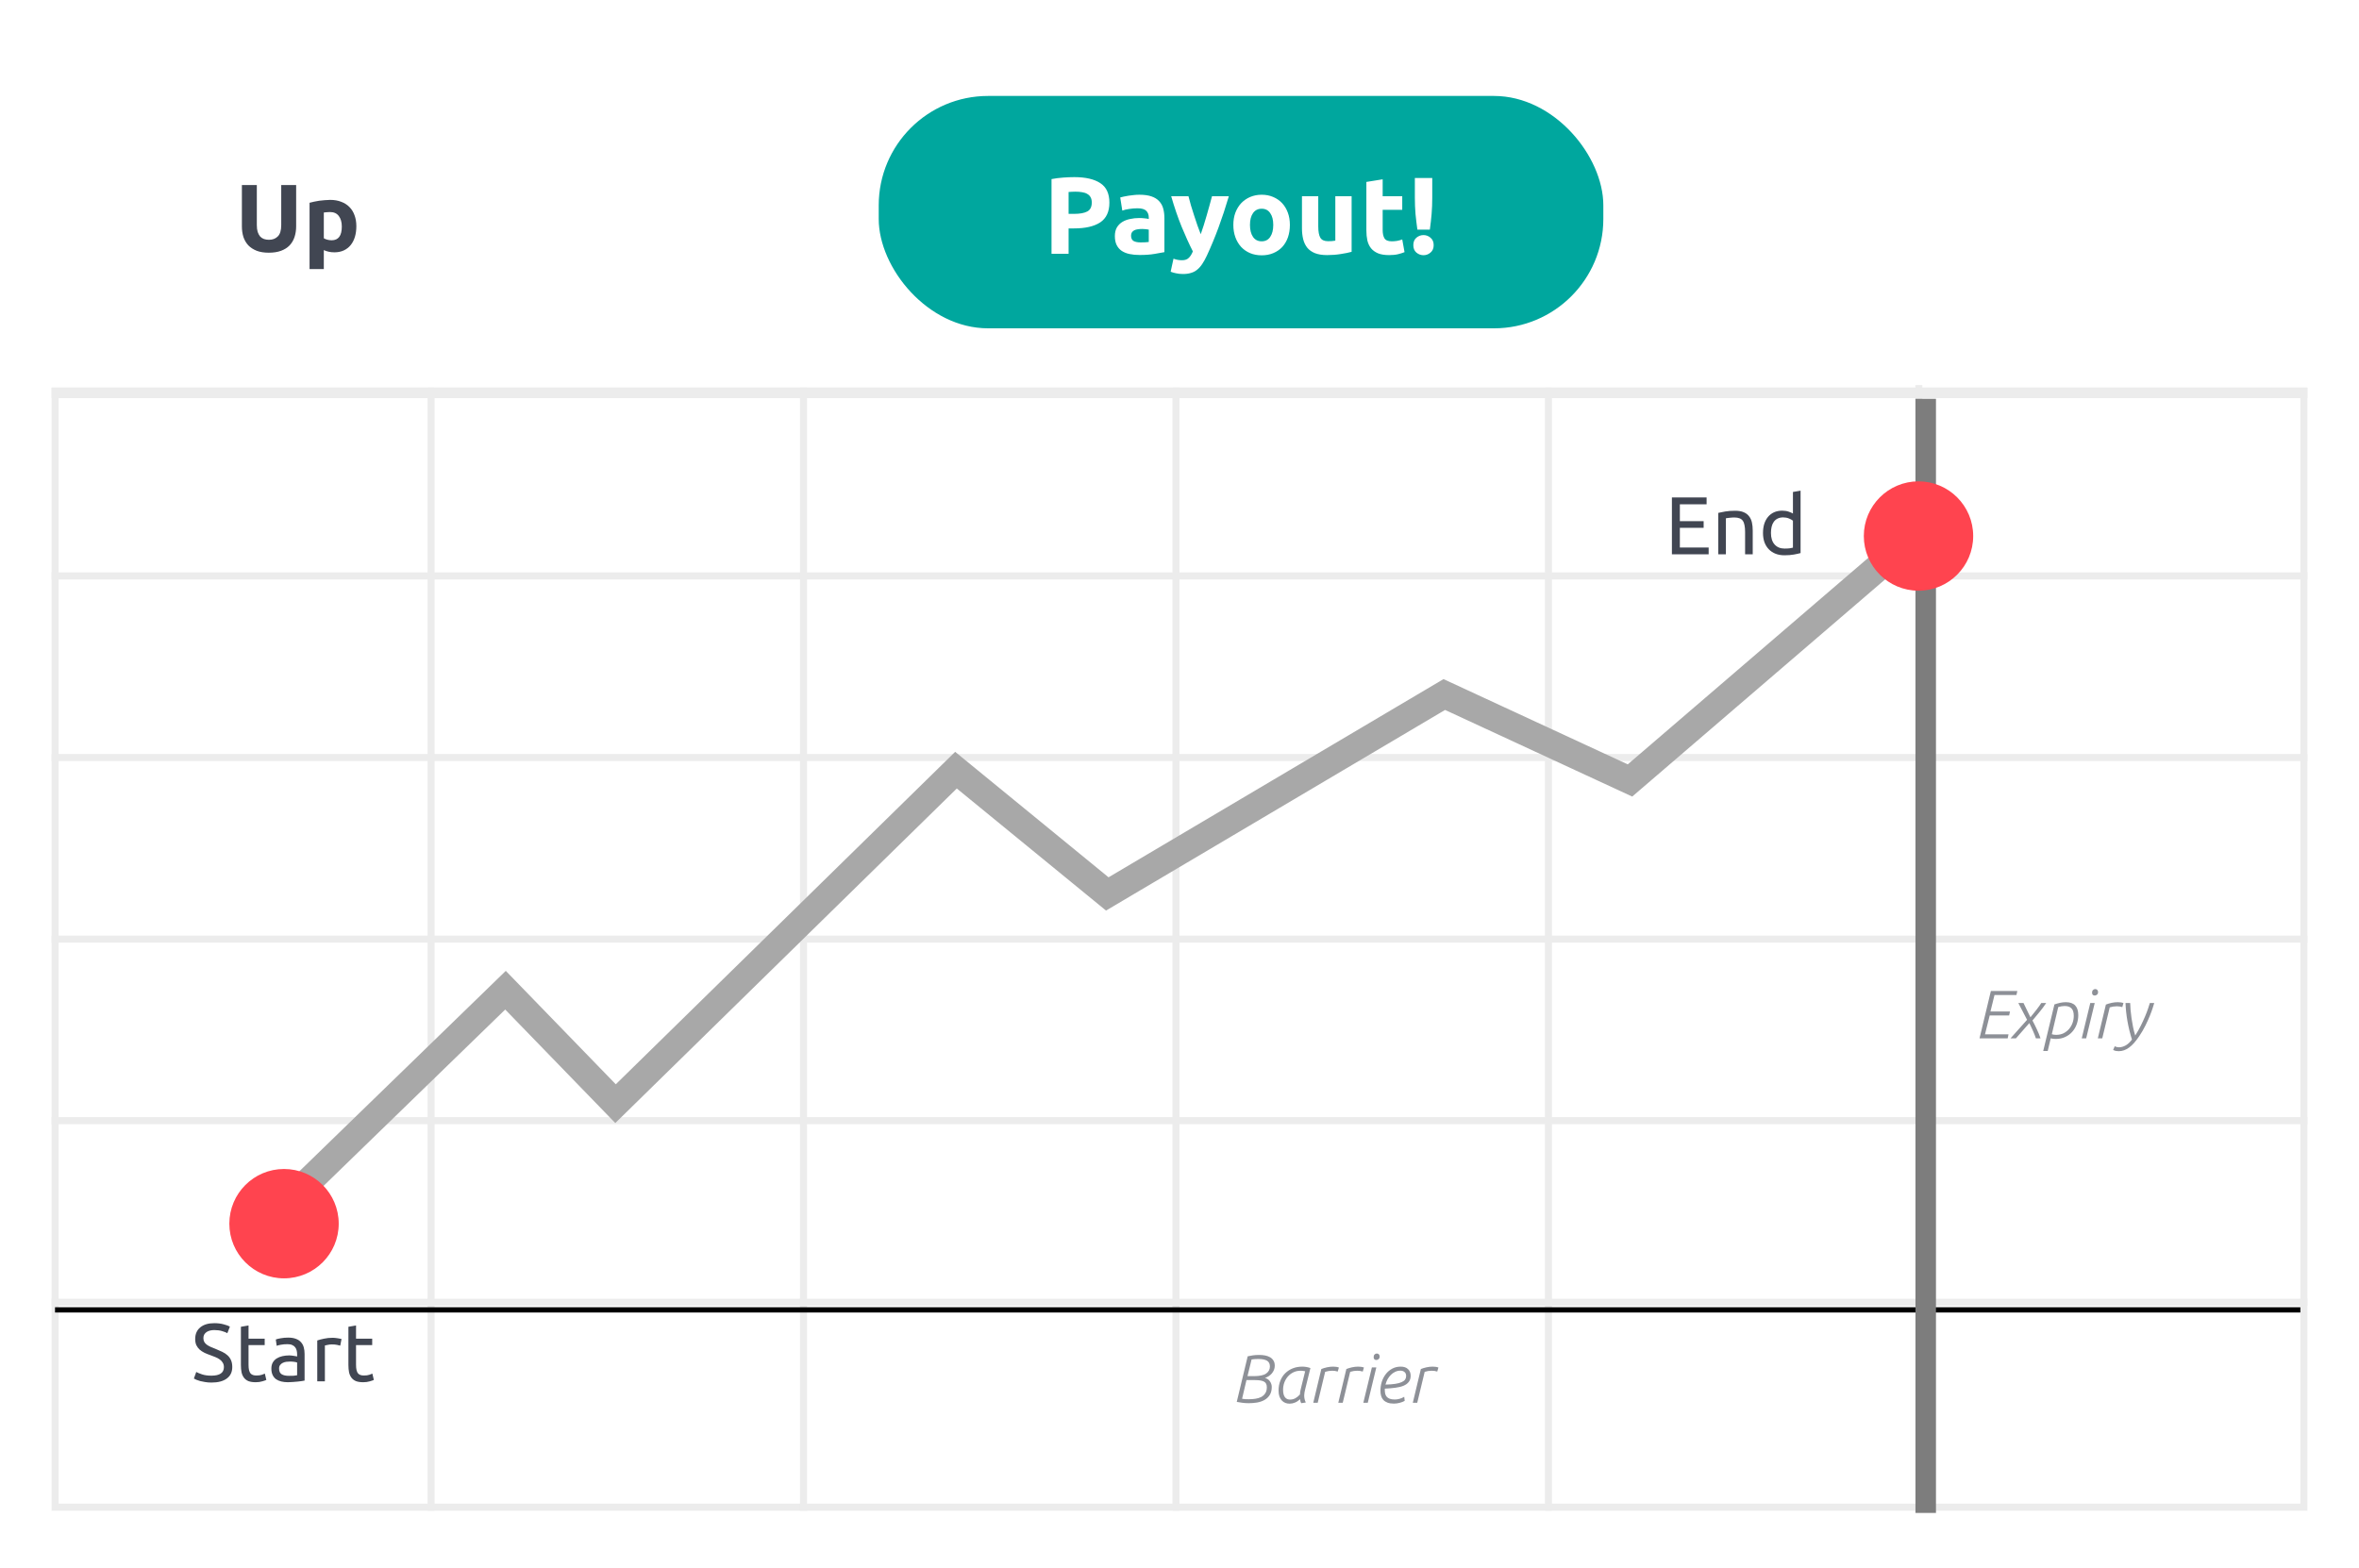 <svg width="343" height="228" viewBox="0 0 343 228" fill="none" xmlns="http://www.w3.org/2000/svg">
<g filter="url(#filter0_d_1833_16444)">
<rect x="7.5" y="6" width="328" height="213.697" rx="4.141" fill="white"/>
</g>
<path d="M39.081 36.749C38.404 36.749 37.82 36.657 37.328 36.471C36.837 36.276 36.428 36.012 36.104 35.678C35.788 35.335 35.552 34.931 35.394 34.467C35.245 33.994 35.171 33.475 35.171 32.909V26.912H37.342V32.728C37.342 33.118 37.384 33.452 37.467 33.73C37.56 33.999 37.681 34.222 37.829 34.398C37.987 34.565 38.172 34.685 38.386 34.76C38.608 34.834 38.85 34.871 39.109 34.871C39.638 34.871 40.065 34.709 40.389 34.384C40.724 34.059 40.891 33.507 40.891 32.728V26.912H43.061V32.909C43.061 33.475 42.982 33.994 42.825 34.467C42.667 34.941 42.426 35.349 42.101 35.692C41.776 36.026 41.364 36.286 40.863 36.471C40.362 36.657 39.768 36.749 39.081 36.749ZM49.699 32.951C49.699 32.311 49.555 31.8 49.268 31.42C48.98 31.03 48.553 30.836 47.988 30.836C47.802 30.836 47.63 30.845 47.473 30.863C47.315 30.873 47.185 30.887 47.083 30.905V34.648C47.213 34.732 47.38 34.801 47.584 34.857C47.797 34.913 48.011 34.941 48.224 34.941C49.208 34.941 49.699 34.277 49.699 32.951ZM51.814 32.895C51.814 33.461 51.745 33.976 51.606 34.44C51.466 34.903 51.262 35.302 50.993 35.636C50.724 35.97 50.39 36.23 49.991 36.416C49.593 36.601 49.133 36.694 48.614 36.694C48.326 36.694 48.057 36.666 47.807 36.61C47.556 36.555 47.315 36.476 47.083 36.374V39.129H45.01V29.486C45.195 29.43 45.409 29.379 45.65 29.333C45.891 29.277 46.142 29.231 46.401 29.194C46.67 29.157 46.939 29.129 47.208 29.11C47.487 29.082 47.751 29.068 48.002 29.068C48.605 29.068 49.143 29.161 49.616 29.347C50.089 29.523 50.488 29.778 50.812 30.112C51.137 30.437 51.383 30.836 51.55 31.309C51.726 31.782 51.814 32.311 51.814 32.895Z" fill="#414652"/>
<rect x="8.012" y="56.883" width="326.975" height="162.301" stroke="#ECECEC" stroke-width="1.025"/>
<path d="M7.5 110.16H335.5" stroke="#ECECEC" stroke-width="1.025"/>
<path d="M7.5 83.758H335.5" stroke="#ECECEC" stroke-width="1.025"/>
<path d="M7.5 136.57H335.5" stroke="#ECECEC" stroke-width="1.025"/>
<path d="M7.5 162.973H335.5" stroke="#ECECEC" stroke-width="1.025"/>
<path d="M7.5 189.379H335.5" stroke="#ECECEC" stroke-width="1.025"/>
<path d="M62.678 56.371L62.678 219.697" stroke="#ECECEC" stroke-width="1.025"/>
<path d="M116.833 56.371L116.833 219.697" stroke="#ECECEC" stroke-width="1.025"/>
<path d="M170.989 56.371L170.989 219.697" stroke="#ECECEC" stroke-width="1.025"/>
<path d="M225.145 56.371L225.145 219.697" stroke="#ECECEC" stroke-width="1.025"/>
<path d="M279 56L279.301 219.697" stroke="#ECECEC" stroke-width="1.025"/>
<path d="M7.5 57.133H335.5" stroke="#ECECEC" stroke-width="1.53"/>
<path d="M39 177.5L73.5 144L89.5 160.5L139 112L161 130L210 101L237 113.5L279.5 77" stroke="#A8A8A8" stroke-width="3.976"/>
<line x1="8" y1="190.489" x2="334.474" y2="190.489" stroke="black" stroke-width="0.765"/>
<path d="M181.415 197.241C181.627 197.188 181.879 197.142 182.171 197.102C182.462 197.062 182.764 197.042 183.075 197.042C183.36 197.042 183.638 197.066 183.91 197.112C184.182 197.158 184.424 197.241 184.636 197.36C184.854 197.48 185.027 197.642 185.152 197.848C185.285 198.046 185.351 198.298 185.351 198.603C185.351 198.828 185.312 199.037 185.232 199.229C185.152 199.421 185.046 199.594 184.914 199.746C184.788 199.892 184.639 200.021 184.467 200.134C184.294 200.24 184.115 200.322 183.93 200.382C184.082 200.422 184.218 200.485 184.337 200.571C184.463 200.657 184.566 200.76 184.646 200.879C184.732 200.992 184.798 201.121 184.844 201.267C184.891 201.406 184.914 201.548 184.914 201.694C184.914 202.165 184.818 202.552 184.626 202.857C184.434 203.162 184.182 203.404 183.87 203.583C183.559 203.761 183.201 203.887 182.797 203.96C182.399 204.027 181.988 204.06 181.564 204.06C181.246 204.06 180.938 204.04 180.64 204C180.348 203.967 180.077 203.924 179.825 203.871L181.415 197.241ZM180.6 203.414C180.739 203.44 180.892 203.46 181.057 203.473C181.223 203.48 181.399 203.483 181.584 203.483C181.909 203.483 182.227 203.46 182.538 203.414C182.856 203.367 183.138 203.281 183.383 203.155C183.628 203.023 183.824 202.844 183.97 202.618C184.122 202.393 184.198 202.098 184.198 201.734C184.198 201.343 184.066 201.075 183.801 200.929C183.536 200.776 183.102 200.7 182.499 200.7H181.236L180.6 203.414ZM182.31 200.124C183.145 200.124 183.741 199.998 184.099 199.746C184.463 199.488 184.646 199.146 184.646 198.722C184.646 198.325 184.503 198.043 184.218 197.877C183.94 197.712 183.512 197.629 182.936 197.629C182.757 197.629 182.585 197.635 182.419 197.649C182.253 197.662 182.108 197.679 181.982 197.698L181.385 200.124H182.31ZM189.771 199.418C189.652 199.391 189.543 199.372 189.443 199.358C189.344 199.345 189.241 199.338 189.135 199.338C188.724 199.338 188.36 199.418 188.042 199.577C187.724 199.736 187.455 199.945 187.237 200.203C187.018 200.462 186.849 200.756 186.73 201.088C186.617 201.419 186.561 201.757 186.561 202.102C186.561 202.373 186.587 202.602 186.64 202.787C186.693 202.966 186.766 203.112 186.859 203.225C186.952 203.331 187.058 203.41 187.177 203.463C187.303 203.51 187.435 203.533 187.575 203.533C187.846 203.533 188.101 203.47 188.34 203.344C188.578 203.211 188.804 203.026 189.016 202.787C189.016 202.608 189.042 202.403 189.095 202.171C189.148 201.939 189.198 201.731 189.244 201.545L189.771 199.418ZM189.195 204.06C189.155 203.98 189.118 203.891 189.085 203.791C189.059 203.685 189.039 203.579 189.026 203.473C188.794 203.699 188.549 203.864 188.29 203.97C188.038 204.076 187.777 204.129 187.505 204.129C187.293 204.129 187.091 204.093 186.899 204.02C186.706 203.947 186.538 203.834 186.392 203.682C186.246 203.53 186.127 203.334 186.034 203.096C185.948 202.85 185.905 202.562 185.905 202.231C185.905 201.701 185.991 201.22 186.163 200.79C186.335 200.359 186.574 199.994 186.879 199.696C187.19 199.391 187.555 199.156 187.972 198.991C188.396 198.825 188.857 198.742 189.354 198.742C189.764 198.742 190.159 198.812 190.536 198.951L189.771 202.042C189.731 202.208 189.698 202.363 189.672 202.509C189.645 202.655 189.632 202.794 189.632 202.927C189.632 203.105 189.649 203.274 189.682 203.433C189.715 203.592 189.774 203.768 189.861 203.96L189.195 204.06ZM192.121 199.09C192.373 198.991 192.648 198.908 192.946 198.841C193.251 198.775 193.549 198.742 193.841 198.742C193.993 198.742 194.139 198.752 194.278 198.772C194.417 198.792 194.55 198.825 194.676 198.871L194.507 199.458C194.248 199.378 193.983 199.338 193.712 199.338C193.539 199.338 193.367 199.352 193.195 199.378C193.023 199.405 192.85 199.444 192.678 199.497L191.595 204H190.949L192.121 199.09ZM195.761 199.09C196.013 198.991 196.288 198.908 196.586 198.841C196.891 198.775 197.189 198.742 197.481 198.742C197.633 198.742 197.779 198.752 197.918 198.772C198.057 198.792 198.19 198.825 198.316 198.871L198.147 199.458C197.888 199.378 197.623 199.338 197.352 199.338C197.179 199.338 197.007 199.352 196.835 199.378C196.662 199.405 196.49 199.444 196.318 199.497L195.235 204H194.588L195.761 199.09ZM199.471 198.861H200.117L198.874 204H198.228L199.471 198.861ZM199.729 197.36C199.729 197.188 199.776 197.059 199.868 196.973C199.968 196.88 200.074 196.834 200.186 196.834C200.319 196.834 200.422 196.877 200.495 196.963C200.567 197.042 200.604 197.148 200.604 197.281C200.604 197.44 200.551 197.563 200.445 197.649C200.339 197.735 200.233 197.778 200.127 197.778C199.994 197.778 199.895 197.741 199.829 197.669C199.762 197.589 199.729 197.486 199.729 197.36ZM205.11 200.064C205.11 200.435 205.017 200.737 204.832 200.968C204.653 201.2 204.398 201.386 204.066 201.525C203.742 201.658 203.347 201.754 202.884 201.813C202.426 201.873 201.916 201.916 201.353 201.943V202.151C201.353 202.343 201.373 202.522 201.412 202.688C201.452 202.854 201.525 202.999 201.631 203.125C201.737 203.245 201.883 203.341 202.068 203.414C202.261 203.486 202.506 203.523 202.804 203.523C203.036 203.523 203.268 203.49 203.5 203.424C203.738 203.357 203.964 203.258 204.176 203.125L204.245 203.722C204.02 203.848 203.771 203.944 203.5 204.01C203.228 204.083 202.953 204.119 202.675 204.119C202.31 204.119 202.002 204.073 201.75 203.98C201.505 203.887 201.303 203.758 201.144 203.592C200.992 203.427 200.882 203.228 200.816 202.996C200.75 202.764 200.717 202.509 200.717 202.231C200.717 201.807 200.78 201.386 200.906 200.968C201.038 200.551 201.23 200.177 201.482 199.845C201.734 199.514 202.042 199.249 202.406 199.05C202.777 198.845 203.198 198.742 203.669 198.742C204.133 198.742 204.487 198.865 204.732 199.11C204.984 199.348 205.11 199.666 205.11 200.064ZM203.609 199.328C203.344 199.328 203.096 199.385 202.864 199.497C202.632 199.603 202.423 199.749 202.237 199.935C202.052 200.12 201.89 200.336 201.75 200.581C201.618 200.826 201.518 201.084 201.452 201.356C202.015 201.343 202.489 201.306 202.874 201.247C203.258 201.187 203.566 201.104 203.798 200.998C204.036 200.892 204.205 200.766 204.305 200.621C204.404 200.468 204.454 200.296 204.454 200.104C204.454 199.845 204.374 199.653 204.215 199.527C204.063 199.395 203.861 199.328 203.609 199.328ZM206.594 199.09C206.845 198.991 207.12 198.908 207.419 198.841C207.723 198.775 208.022 198.742 208.313 198.742C208.466 198.742 208.611 198.752 208.751 198.772C208.89 198.792 209.022 198.825 209.148 198.871L208.979 199.458C208.721 199.378 208.456 199.338 208.184 199.338C208.012 199.338 207.839 199.352 207.667 199.378C207.495 199.405 207.323 199.444 207.15 199.497L206.067 204H205.421L206.594 199.09Z" fill="#414652" fill-opacity="0.6"/>
<path d="M243.096 80.609V72.344H248.141V73.334H244.253V75.791H247.711V76.757H244.253V79.619H248.439V80.609H243.096ZM249.838 74.586C250.092 74.522 250.43 74.455 250.852 74.383C251.273 74.312 251.758 74.276 252.307 74.276C252.8 74.276 253.209 74.348 253.535 74.491C253.861 74.626 254.12 74.821 254.311 75.075C254.509 75.322 254.649 75.62 254.728 75.97C254.808 76.32 254.847 76.705 254.847 77.127V80.609H253.738V77.365C253.738 76.984 253.71 76.657 253.655 76.387C253.607 76.117 253.523 75.898 253.404 75.731C253.285 75.564 253.126 75.445 252.927 75.373C252.728 75.294 252.482 75.254 252.188 75.254C252.068 75.254 251.945 75.258 251.818 75.266C251.691 75.274 251.567 75.286 251.448 75.302C251.337 75.31 251.233 75.322 251.138 75.338C251.051 75.353 250.987 75.365 250.947 75.373V80.609H249.838V74.586ZM260.694 75.719C260.559 75.608 260.364 75.501 260.11 75.397C259.855 75.294 259.577 75.242 259.275 75.242C258.957 75.242 258.683 75.302 258.452 75.421C258.229 75.532 258.046 75.691 257.903 75.898C257.76 76.097 257.657 76.335 257.593 76.614C257.53 76.892 257.498 77.19 257.498 77.508C257.498 78.232 257.677 78.793 258.035 79.19C258.392 79.58 258.869 79.775 259.466 79.775C259.768 79.775 260.018 79.763 260.217 79.739C260.424 79.707 260.583 79.675 260.694 79.643V75.719ZM260.694 71.545L261.804 71.354V80.43C261.549 80.502 261.223 80.574 260.826 80.645C260.428 80.717 259.971 80.752 259.454 80.752C258.977 80.752 258.547 80.677 258.166 80.526C257.784 80.375 257.458 80.16 257.188 79.882C256.917 79.603 256.707 79.266 256.556 78.868C256.412 78.463 256.341 78.009 256.341 77.508C256.341 77.031 256.401 76.594 256.52 76.196C256.647 75.799 256.83 75.457 257.068 75.171C257.307 74.884 257.597 74.662 257.939 74.503C258.289 74.344 258.687 74.264 259.132 74.264C259.49 74.264 259.804 74.312 260.074 74.407C260.352 74.503 260.559 74.594 260.694 74.681V71.545Z" fill="#414652"/>
<path d="M49.249 177.952C49.249 182.343 45.689 185.903 41.297 185.903C36.906 185.903 33.346 182.343 33.346 177.952C33.346 173.56 36.906 170 41.297 170C45.689 170 49.249 173.56 49.249 177.952Z" fill="#FF444F"/>
<path d="M30.743 200.056C31.951 200.056 32.556 199.642 32.556 198.815C32.556 198.561 32.5 198.346 32.389 198.171C32.285 197.989 32.142 197.833 31.959 197.706C31.777 197.571 31.566 197.456 31.327 197.36C31.097 197.265 30.85 197.17 30.588 197.074C30.286 196.971 29.999 196.855 29.729 196.728C29.459 196.593 29.224 196.438 29.025 196.263C28.827 196.08 28.668 195.865 28.548 195.619C28.437 195.372 28.381 195.074 28.381 194.724C28.381 194.001 28.628 193.436 29.121 193.031C29.614 192.625 30.294 192.422 31.16 192.422C31.661 192.422 32.114 192.478 32.52 192.589C32.934 192.693 33.236 192.808 33.426 192.935L33.057 193.878C32.89 193.774 32.639 193.675 32.305 193.579C31.979 193.476 31.598 193.424 31.16 193.424C30.938 193.424 30.731 193.448 30.54 193.496C30.349 193.544 30.182 193.615 30.039 193.711C29.896 193.806 29.781 193.929 29.693 194.08C29.614 194.223 29.574 194.394 29.574 194.593C29.574 194.816 29.618 195.003 29.705 195.154C29.793 195.305 29.916 195.44 30.075 195.559C30.234 195.671 30.417 195.774 30.624 195.869C30.838 195.965 31.073 196.06 31.327 196.156C31.685 196.299 32.011 196.442 32.305 196.585C32.608 196.728 32.866 196.899 33.081 197.098C33.303 197.297 33.474 197.535 33.593 197.814C33.713 198.084 33.772 198.414 33.772 198.804C33.772 199.527 33.506 200.084 32.973 200.473C32.449 200.863 31.705 201.058 30.743 201.058C30.417 201.058 30.115 201.034 29.836 200.986C29.566 200.946 29.324 200.899 29.109 200.843C28.894 200.78 28.707 200.716 28.548 200.652C28.397 200.581 28.278 200.521 28.191 200.473L28.536 199.519C28.719 199.623 28.998 199.738 29.371 199.865C29.745 199.992 30.202 200.056 30.743 200.056ZM36.137 194.677H38.486V195.607H36.137V198.47C36.137 198.78 36.161 199.038 36.208 199.245C36.256 199.444 36.328 199.603 36.423 199.722C36.518 199.833 36.638 199.913 36.781 199.961C36.924 200.008 37.091 200.032 37.282 200.032C37.616 200.032 37.882 199.996 38.081 199.925C38.288 199.845 38.431 199.79 38.51 199.758L38.725 200.676C38.614 200.732 38.419 200.799 38.141 200.879C37.862 200.966 37.544 201.01 37.186 201.01C36.765 201.01 36.415 200.958 36.137 200.855C35.866 200.744 35.648 200.581 35.481 200.366C35.314 200.151 35.194 199.889 35.123 199.579C35.059 199.261 35.028 198.895 35.028 198.482V192.947L36.137 192.756V194.677ZM41.997 200.08C42.26 200.08 42.49 200.076 42.689 200.068C42.896 200.052 43.067 200.028 43.202 199.996V198.148C43.122 198.108 42.991 198.076 42.808 198.052C42.633 198.02 42.419 198.004 42.164 198.004C41.997 198.004 41.818 198.016 41.627 198.04C41.444 198.064 41.273 198.116 41.114 198.195C40.963 198.267 40.836 198.37 40.733 198.505C40.63 198.633 40.578 198.804 40.578 199.018C40.578 199.416 40.705 199.694 40.959 199.853C41.214 200.004 41.56 200.08 41.997 200.08ZM41.902 194.522C42.347 194.522 42.721 194.581 43.023 194.701C43.333 194.812 43.58 194.975 43.762 195.19C43.953 195.396 44.088 195.647 44.168 195.941C44.247 196.227 44.287 196.545 44.287 196.895V200.772C44.192 200.787 44.057 200.811 43.882 200.843C43.715 200.867 43.524 200.891 43.309 200.915C43.094 200.939 42.86 200.958 42.605 200.974C42.359 200.998 42.112 201.01 41.866 201.01C41.516 201.01 41.194 200.974 40.9 200.903C40.606 200.831 40.351 200.72 40.136 200.569C39.922 200.41 39.755 200.203 39.636 199.949C39.516 199.694 39.457 199.388 39.457 199.03C39.457 198.688 39.524 198.394 39.659 198.148C39.803 197.901 39.993 197.702 40.232 197.551C40.47 197.4 40.749 197.289 41.067 197.217C41.385 197.146 41.719 197.11 42.069 197.11C42.18 197.11 42.295 197.118 42.415 197.134C42.534 197.142 42.645 197.158 42.749 197.181C42.86 197.197 42.955 197.213 43.035 197.229C43.114 197.245 43.17 197.257 43.202 197.265V196.955C43.202 196.772 43.182 196.593 43.142 196.418C43.102 196.235 43.031 196.076 42.928 195.941C42.824 195.798 42.681 195.687 42.498 195.607C42.323 195.52 42.093 195.476 41.806 195.476C41.441 195.476 41.118 195.504 40.84 195.559C40.57 195.607 40.367 195.659 40.232 195.714L40.101 194.796C40.244 194.732 40.482 194.673 40.816 194.617C41.15 194.553 41.512 194.522 41.902 194.522ZM48.419 194.546C48.515 194.546 48.622 194.553 48.742 194.569C48.869 194.577 48.992 194.593 49.111 194.617C49.231 194.633 49.338 194.653 49.433 194.677C49.537 194.693 49.612 194.709 49.66 194.724L49.469 195.691C49.382 195.659 49.234 195.623 49.028 195.583C48.829 195.535 48.571 195.512 48.252 195.512C48.046 195.512 47.839 195.535 47.632 195.583C47.434 195.623 47.302 195.651 47.239 195.667V200.879H46.13V194.939C46.392 194.844 46.718 194.756 47.108 194.677C47.497 194.589 47.934 194.546 48.419 194.546ZM51.768 194.677H54.118V195.607H51.768V198.47C51.768 198.78 51.792 199.038 51.84 199.245C51.887 199.444 51.959 199.603 52.054 199.722C52.15 199.833 52.269 199.913 52.412 199.961C52.555 200.008 52.722 200.032 52.913 200.032C53.247 200.032 53.513 199.996 53.712 199.925C53.919 199.845 54.062 199.79 54.142 199.758L54.356 200.676C54.245 200.732 54.05 200.799 53.772 200.879C53.493 200.966 53.175 201.01 52.818 201.01C52.396 201.01 52.046 200.958 51.768 200.855C51.498 200.744 51.279 200.581 51.112 200.366C50.945 200.151 50.826 199.889 50.754 199.579C50.691 199.261 50.659 198.895 50.659 198.482V192.947L51.768 192.756V194.677Z" fill="#414652"/>
<rect x="127.767" y="13.953" width="105.358" height="33.794" rx="15.903" fill="#00A79E"/>
<path d="M156.201 25.758C157.844 25.758 159.106 26.05 159.986 26.633C160.866 27.205 161.306 28.149 161.306 29.464C161.306 30.789 160.861 31.748 159.97 32.342C159.08 32.925 157.807 33.217 156.153 33.217H155.374V36.906H152.893V26.044C153.434 25.939 154.007 25.864 154.611 25.822C155.215 25.779 155.745 25.758 156.201 25.758ZM156.36 27.873C156.18 27.873 156 27.879 155.819 27.889C155.65 27.9 155.501 27.91 155.374 27.921V31.102H156.153C157.012 31.102 157.659 30.985 158.094 30.752C158.528 30.518 158.746 30.084 158.746 29.448C158.746 29.14 158.687 28.886 158.571 28.684C158.465 28.483 158.306 28.324 158.094 28.207C157.892 28.08 157.643 27.995 157.346 27.953C157.049 27.9 156.721 27.873 156.36 27.873ZM165.855 35.252C166.088 35.252 166.311 35.247 166.523 35.236C166.735 35.226 166.904 35.21 167.032 35.189V33.392C166.936 33.37 166.793 33.349 166.602 33.328C166.411 33.307 166.236 33.296 166.077 33.296C165.855 33.296 165.643 33.312 165.441 33.344C165.25 33.365 165.081 33.413 164.932 33.487C164.784 33.561 164.667 33.662 164.582 33.789C164.498 33.916 164.455 34.075 164.455 34.266C164.455 34.637 164.577 34.897 164.821 35.046C165.075 35.183 165.42 35.252 165.855 35.252ZM165.664 28.319C166.364 28.319 166.947 28.398 167.413 28.557C167.88 28.716 168.251 28.944 168.526 29.241C168.813 29.538 169.014 29.898 169.131 30.322C169.247 30.747 169.306 31.218 169.306 31.738V36.668C168.966 36.742 168.495 36.827 167.89 36.922C167.286 37.028 166.554 37.081 165.696 37.081C165.155 37.081 164.662 37.033 164.217 36.938C163.782 36.843 163.406 36.689 163.088 36.477C162.769 36.254 162.526 35.968 162.356 35.618C162.186 35.268 162.102 34.839 162.102 34.33C162.102 33.842 162.197 33.429 162.388 33.09C162.589 32.75 162.854 32.48 163.183 32.279C163.512 32.077 163.888 31.934 164.312 31.849C164.736 31.754 165.176 31.706 165.632 31.706C165.939 31.706 166.21 31.722 166.443 31.754C166.687 31.775 166.883 31.807 167.032 31.849V31.626C167.032 31.224 166.91 30.9 166.666 30.656C166.422 30.413 165.998 30.291 165.393 30.291C164.991 30.291 164.593 30.322 164.201 30.386C163.808 30.439 163.469 30.518 163.183 30.625L162.881 28.716C163.019 28.674 163.188 28.631 163.39 28.589C163.602 28.536 163.83 28.494 164.074 28.462C164.317 28.419 164.572 28.387 164.837 28.366C165.113 28.334 165.388 28.319 165.664 28.319ZM178.673 28.541C178.196 30.153 177.698 31.664 177.178 33.074C176.659 34.484 176.092 35.851 175.477 37.177C175.254 37.654 175.031 38.057 174.809 38.385C174.586 38.724 174.342 39 174.077 39.212C173.812 39.435 173.51 39.594 173.171 39.689C172.842 39.795 172.455 39.848 172.01 39.848C171.639 39.848 171.294 39.811 170.976 39.737C170.669 39.673 170.414 39.599 170.213 39.514L170.626 37.622C170.87 37.707 171.087 37.765 171.278 37.797C171.469 37.829 171.671 37.844 171.883 37.844C172.307 37.844 172.63 37.728 172.853 37.495C173.086 37.272 173.282 36.959 173.441 36.556C172.9 35.496 172.36 34.309 171.819 32.994C171.278 31.669 170.769 30.185 170.292 28.541H172.805C172.911 28.955 173.033 29.405 173.171 29.893C173.319 30.37 173.473 30.858 173.632 31.356C173.791 31.844 173.95 32.321 174.109 32.787C174.279 33.254 174.438 33.678 174.586 34.06C174.724 33.678 174.867 33.254 175.015 32.787C175.164 32.321 175.307 31.844 175.445 31.356C175.593 30.858 175.731 30.37 175.858 29.893C175.996 29.405 176.118 28.955 176.224 28.541H178.673ZM187.55 32.708C187.55 33.365 187.455 33.969 187.264 34.521C187.073 35.062 186.798 35.528 186.437 35.92C186.077 36.302 185.642 36.599 185.133 36.811C184.635 37.023 184.073 37.129 183.447 37.129C182.832 37.129 182.27 37.023 181.762 36.811C181.263 36.599 180.834 36.302 180.473 35.92C180.113 35.528 179.832 35.062 179.631 34.521C179.429 33.969 179.328 33.365 179.328 32.708C179.328 32.05 179.429 31.451 179.631 30.911C179.843 30.37 180.129 29.909 180.489 29.527C180.86 29.146 181.295 28.849 181.793 28.637C182.302 28.425 182.854 28.319 183.447 28.319C184.052 28.319 184.603 28.425 185.101 28.637C185.61 28.849 186.045 29.146 186.405 29.527C186.766 29.909 187.047 30.37 187.248 30.911C187.45 31.451 187.55 32.05 187.55 32.708ZM185.133 32.708C185.133 31.976 184.985 31.404 184.688 30.99C184.401 30.566 183.988 30.354 183.447 30.354C182.907 30.354 182.488 30.566 182.191 30.99C181.894 31.404 181.746 31.976 181.746 32.708C181.746 33.439 181.894 34.023 182.191 34.457C182.488 34.881 182.907 35.093 183.447 35.093C183.988 35.093 184.401 34.881 184.688 34.457C184.985 34.023 185.133 33.439 185.133 32.708ZM196.526 36.62C196.123 36.737 195.604 36.843 194.968 36.938C194.332 37.044 193.664 37.097 192.964 37.097C192.254 37.097 191.66 37.002 191.183 36.811C190.716 36.62 190.345 36.355 190.07 36.016C189.794 35.666 189.598 35.252 189.481 34.775C189.365 34.298 189.306 33.773 189.306 33.201V28.541H191.676V32.915C191.676 33.678 191.777 34.229 191.978 34.569C192.179 34.908 192.556 35.077 193.107 35.077C193.277 35.077 193.457 35.072 193.648 35.062C193.839 35.04 194.008 35.019 194.157 34.998V28.541H196.526V36.62ZM198.671 26.458L201.041 26.076V28.541H203.887V30.513H201.041V33.455C201.041 33.954 201.125 34.351 201.295 34.648C201.475 34.945 201.83 35.093 202.361 35.093C202.615 35.093 202.875 35.072 203.14 35.03C203.415 34.977 203.665 34.908 203.887 34.823L204.221 36.668C203.935 36.784 203.617 36.885 203.267 36.97C202.917 37.055 202.488 37.097 201.979 37.097C201.332 37.097 200.797 37.012 200.373 36.843C199.949 36.662 199.609 36.419 199.355 36.111C199.1 35.793 198.92 35.411 198.814 34.966C198.719 34.521 198.671 34.028 198.671 33.487V26.458ZM208.25 28.732C208.25 29.591 208.218 30.391 208.155 31.133C208.091 31.876 208.006 32.628 207.9 33.392H206.087C205.981 32.628 205.891 31.876 205.817 31.133C205.753 30.391 205.721 29.591 205.721 28.732V25.885H208.25V28.732ZM208.457 35.65C208.457 36.116 208.303 36.477 207.996 36.731C207.699 36.986 207.359 37.113 206.978 37.113C206.596 37.113 206.252 36.986 205.944 36.731C205.647 36.477 205.499 36.116 205.499 35.65C205.499 35.183 205.647 34.823 205.944 34.569C206.252 34.314 206.596 34.187 206.978 34.187C207.359 34.187 207.699 34.314 207.996 34.569C208.303 34.823 208.457 35.183 208.457 35.65Z" fill="white"/>
<path d="M280 58L280 220.018" stroke="#7D7D7D" stroke-width="2.982"/>
<path d="M289.475 144.112H293.321L293.192 144.698H290.002L289.415 147.094H292.258L292.129 147.67H289.306L288.62 150.414H292.039L291.92 151H287.825L289.475 144.112ZM294.737 148.306L293.465 145.861H294.22L295.224 147.939C295.529 147.568 295.824 147.2 296.109 146.835C296.4 146.464 296.632 146.14 296.804 145.861H297.52C297.228 146.299 296.904 146.736 296.546 147.173C296.195 147.611 295.853 148.021 295.522 148.406C295.608 148.571 295.704 148.757 295.81 148.962C295.916 149.168 296.022 149.387 296.128 149.618C296.241 149.844 296.344 150.076 296.437 150.314C296.536 150.546 296.622 150.775 296.695 151H296.019C295.973 150.848 295.913 150.679 295.84 150.493C295.767 150.301 295.685 150.105 295.592 149.907C295.506 149.708 295.416 149.512 295.323 149.32C295.231 149.121 295.144 148.943 295.065 148.784L293.117 151H292.332L294.737 148.306ZM298.337 150.404C298.542 150.463 298.751 150.493 298.963 150.493C299.374 150.493 299.738 150.414 300.056 150.255C300.374 150.089 300.642 149.877 300.861 149.618C301.08 149.353 301.245 149.059 301.358 148.734C301.471 148.403 301.527 148.068 301.527 147.73C301.527 147.233 301.418 146.872 301.199 146.647C300.98 146.415 300.652 146.299 300.215 146.299C300.063 146.299 299.907 146.312 299.748 146.338C299.595 146.365 299.436 146.401 299.271 146.448L298.337 150.404ZM298.714 146.07C298.993 145.971 299.271 145.891 299.549 145.832C299.827 145.772 300.102 145.742 300.374 145.742C301.58 145.742 302.183 146.372 302.183 147.631C302.183 148.075 302.11 148.505 301.964 148.923C301.819 149.34 301.603 149.711 301.318 150.036C301.04 150.354 300.695 150.609 300.285 150.801C299.88 150.993 299.417 151.089 298.893 151.089C298.635 151.089 298.396 151.06 298.177 151L297.74 152.839H297.084L298.714 146.07ZM303.928 145.861H304.574L303.332 151H302.686L303.928 145.861ZM304.186 144.36C304.186 144.188 304.233 144.059 304.326 143.973C304.425 143.88 304.531 143.834 304.644 143.834C304.776 143.834 304.879 143.877 304.952 143.963C305.025 144.042 305.061 144.148 305.061 144.281C305.061 144.44 305.008 144.563 304.902 144.649C304.796 144.735 304.69 144.778 304.584 144.778C304.451 144.778 304.352 144.741 304.286 144.669C304.22 144.589 304.186 144.486 304.186 144.36ZM306.198 146.09C306.449 145.991 306.724 145.908 307.023 145.841C307.327 145.775 307.626 145.742 307.917 145.742C308.07 145.742 308.215 145.752 308.354 145.772C308.494 145.792 308.626 145.825 308.752 145.871L308.583 146.458C308.325 146.378 308.06 146.338 307.788 146.338C307.616 146.338 307.443 146.352 307.271 146.378C307.099 146.405 306.927 146.444 306.754 146.497L305.671 151H305.025L306.198 146.09ZM307.482 152.153C307.661 152.252 307.863 152.302 308.088 152.302C308.426 152.302 308.757 152.209 309.082 152.024C309.407 151.838 309.708 151.557 309.987 151.179C309.708 150.298 309.49 149.403 309.331 148.495C309.172 147.587 309.079 146.709 309.052 145.861H309.728C309.741 146.179 309.761 146.527 309.788 146.905C309.821 147.283 309.867 147.677 309.927 148.088C309.987 148.499 310.06 148.919 310.146 149.35C310.232 149.774 310.338 150.188 310.464 150.592C310.762 150.122 311.03 149.648 311.269 149.171C311.507 148.687 311.716 148.234 311.895 147.809C312.074 147.385 312.22 147.004 312.332 146.666C312.452 146.322 312.538 146.053 312.591 145.861H313.227C313.187 146 313.114 146.239 313.008 146.577C312.902 146.908 312.76 147.296 312.581 147.74C312.402 148.184 312.183 148.664 311.925 149.181C311.673 149.691 311.381 150.192 311.05 150.682C310.54 151.444 310.046 151.997 309.569 152.342C309.092 152.693 308.595 152.869 308.078 152.869C307.959 152.869 307.83 152.859 307.691 152.839C307.551 152.819 307.406 152.769 307.253 152.69L307.482 152.153Z" fill="#414652" fill-opacity="0.6"/>
<path d="M286.903 77.951C286.903 82.343 283.343 85.903 278.952 85.903C274.56 85.903 271 82.343 271 77.951C271 73.56 274.56 70 278.952 70C283.343 70 286.903 73.56 286.903 77.951Z" fill="#FF444F"/>
<defs>
<filter id="filter0_d_1833_16444" x="0.598" y="0.478" width="341.805" height="227.5" filterUnits="userSpaceOnUse" color-interpolation-filters="sRGB">
<feFlood flood-opacity="0" result="BackgroundImageFix"/>
<feColorMatrix in="SourceAlpha" type="matrix" values="0 0 0 0 0 0 0 0 0 0 0 0 0 0 0 0 0 0 127 0" result="hardAlpha"/>
<feOffset dy="1.38"/>
<feGaussianBlur stdDeviation="3.451"/>
<feComposite in2="hardAlpha" operator="out"/>
<feColorMatrix type="matrix" values="0 0 0 0 0 0 0 0 0 0 0 0 0 0 0 0 0 0 0.1 0"/>
<feBlend mode="normal" in2="BackgroundImageFix" result="effect1_dropShadow_1833_16444"/>
<feBlend mode="normal" in="SourceGraphic" in2="effect1_dropShadow_1833_16444" result="shape"/>
</filter>
</defs>
</svg>
